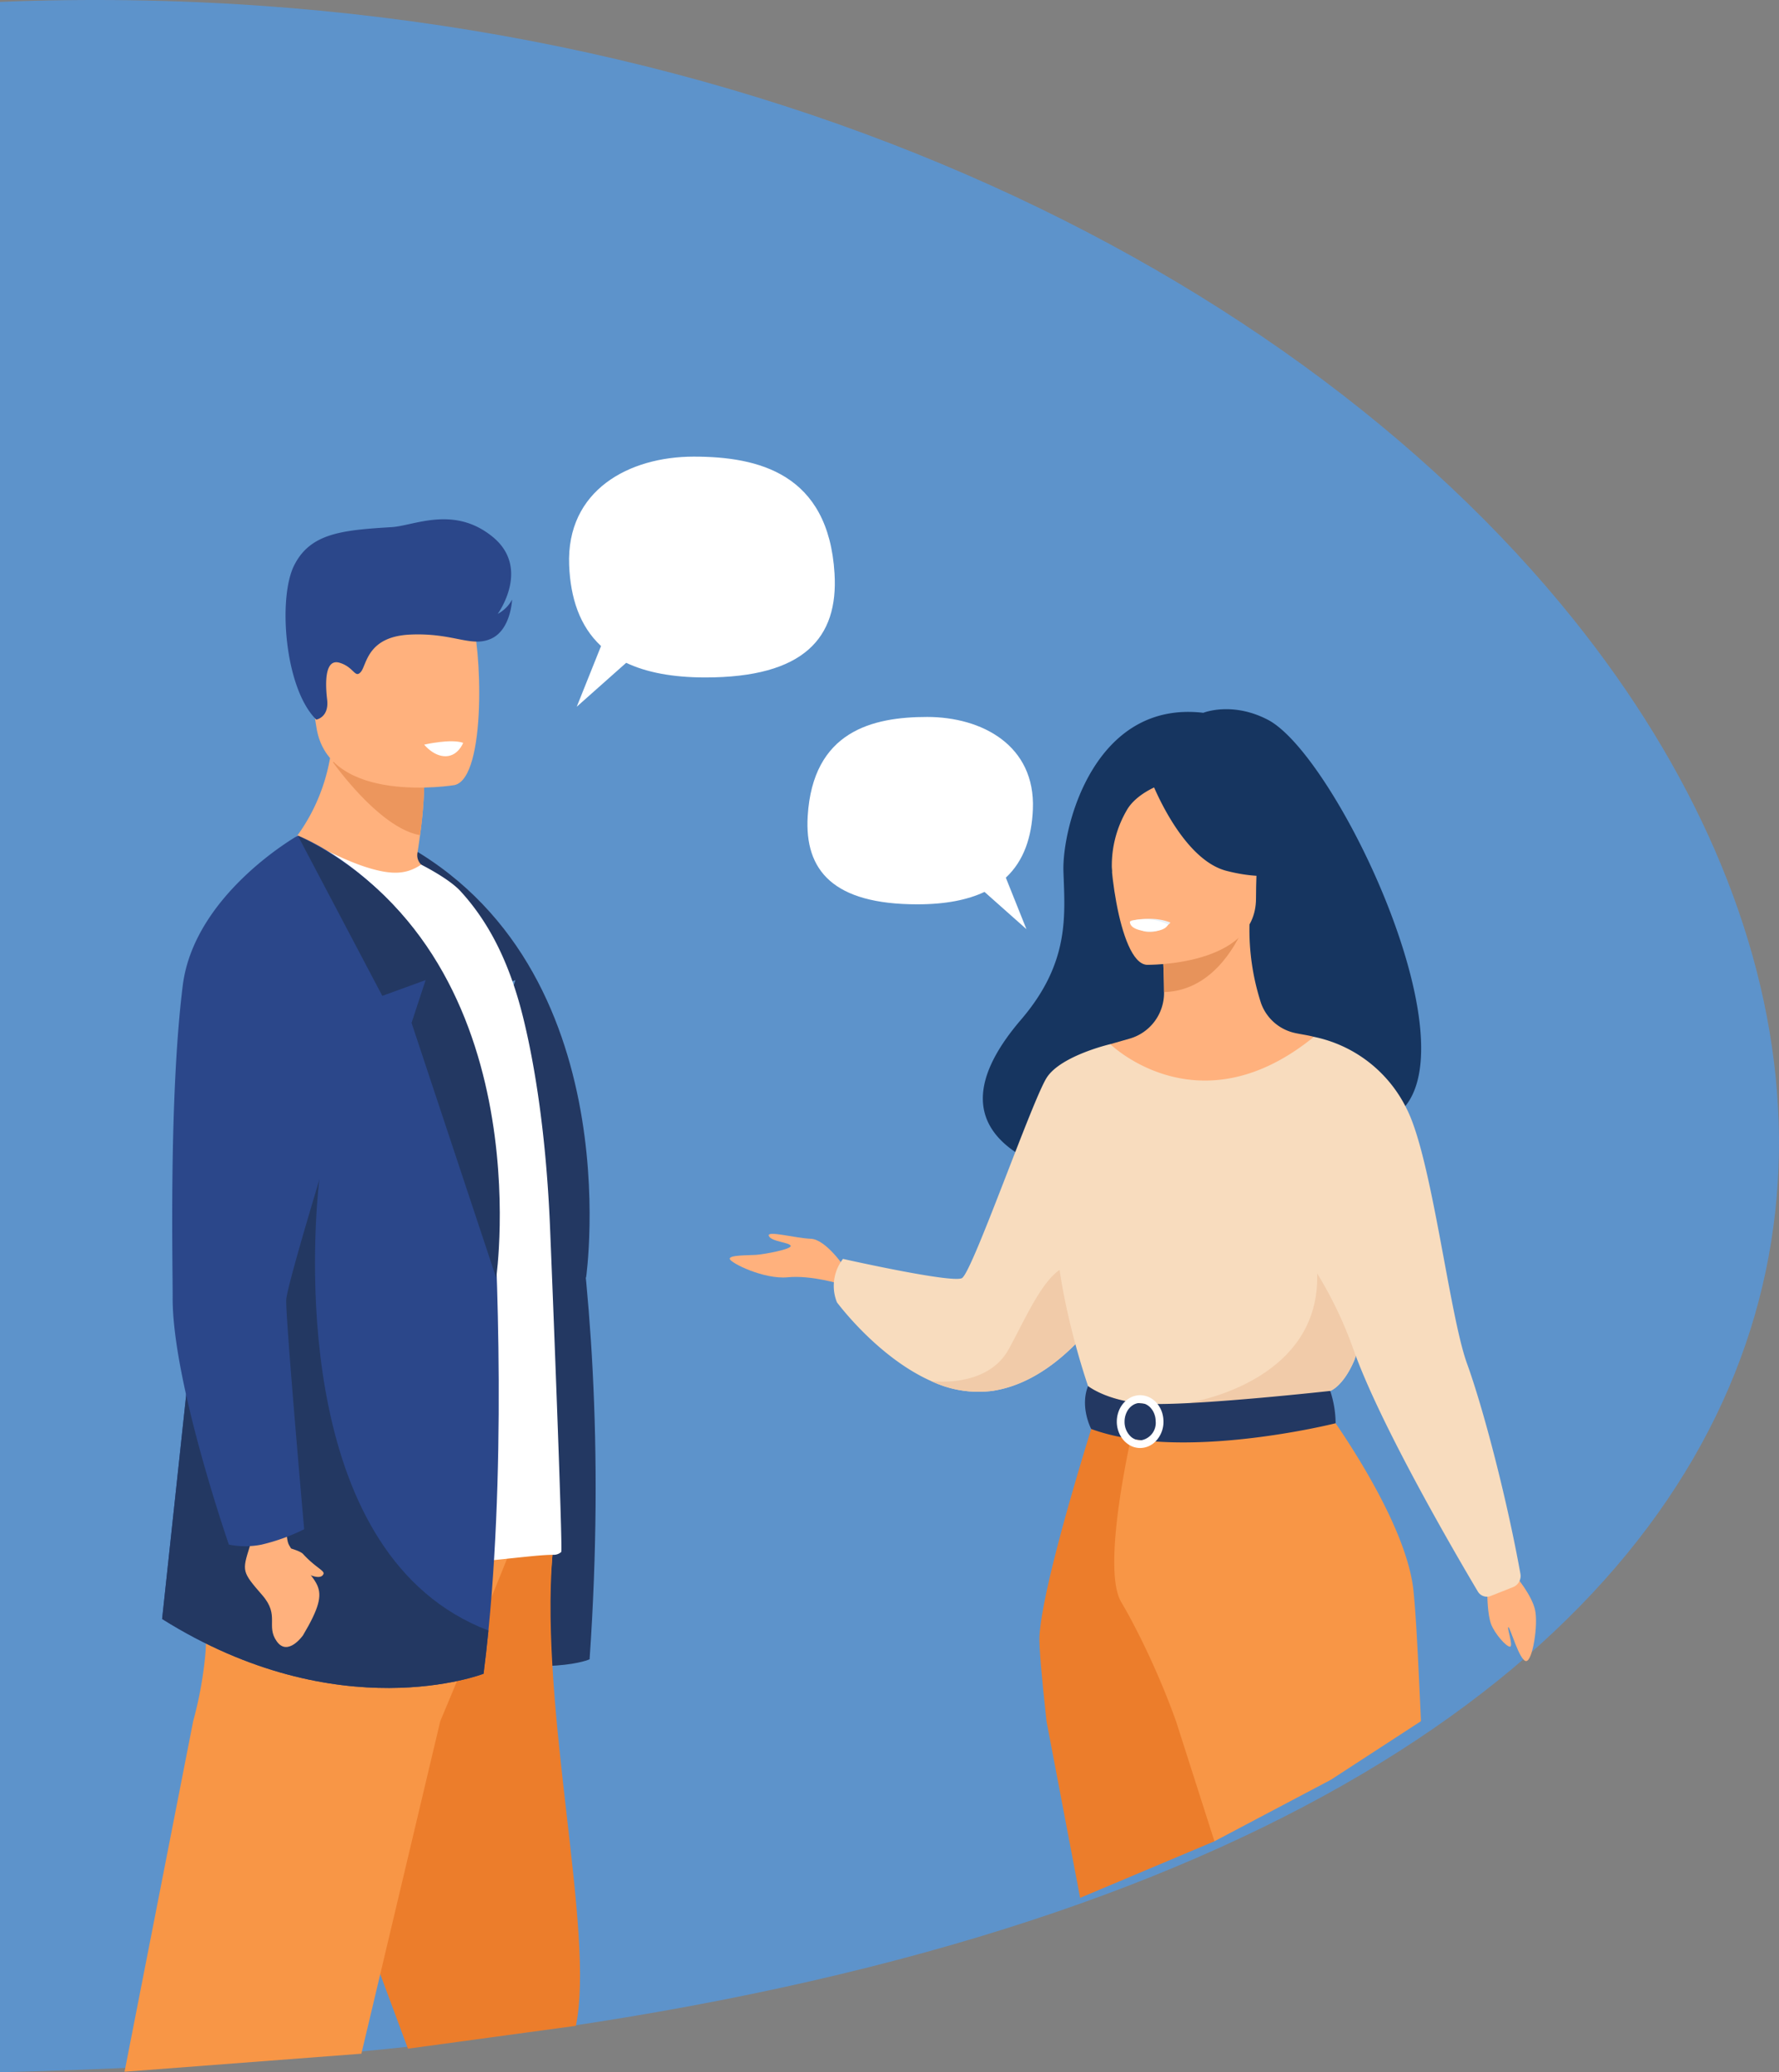 <svg xmlns="http://www.w3.org/2000/svg" width="385.667" height="449.266" viewBox="0 0 385.667 449.266"><rect x="0" y="0" width="385.667" height="449.266" fill="#808080" stroke="none"/><defs><style>.a{fill:#5d93cb;}.a,.b,.c,.d,.e,.f,.g,.h,.i,.j,.k,.l,.m{fill-rule:evenodd;}.b{fill:#fff;}.c{fill:#233862;}.d{fill:#f89646;}.e{fill:#ec7d2b;}.f{fill:#ffb17d;}.g{fill:#2b478a;}.h{fill:#ec965d;}.i{fill:#163560;}.j{fill:#f8dcbe;}.k{fill:#f1cba9;}.l{fill:#e7935b;}.m{fill:#eaf2f9;}</style></defs><g transform="translate(-719 -39)"><path class="a" d="M2333.09,557.657C2269.82,478.8,2144.55,417.8,1992,423.806V872.664C2373.96,863.934,2436.74,686.847,2333.09,557.657Z" transform="translate(-1273 -384.398)"/><g transform="translate(712.417 -383.259)"><path class="b" d="M2121.97,544.83c-.662-16.32,13.02-23.571,27.008-23.571s29.2,3.624,30.521,25.325c.851,13.961-6.59,22.551-28.019,22.551-7.23,0-12.846-1.139-17.152-3.173l-10.714,9.52,5.266-13.158C2124.22,557.988,2122.26,551.872,2121.97,544.83Z" transform="translate(-1992)"/><path class="c" d="M2082.62,603.429l18.308,34.741,9.39-3.417-3.043,9.272,18.357,55.3S2135.78,629.061,2082.62,603.429Z" transform="translate(-1992)"/><path class="c" d="M2113.17,634.147S2132.89,688.7,2126.4,782c0,0-7.834,3.873-34.215-.761C2065.67,776.579,2113.17,634.147,2113.17,634.147Z" transform="translate(-1992)"/><path class="d" d="M2118.57,756.506s-.078,1-.224,2.847c-.338,4.225-1.03,12.882-1.92,24.136-.294,3.714-.614,7.714-.951,11.935h-54.837c-.2-3.6-.4-7.059-.582-10.354-.119-2.045-.23-4.023-.338-5.922v-.008c-.582-10.357-1.026-18.5-1.268-22.856-.012-.333-.031-.649-.047-.936-.1-1.672-.139-2.576-.139-2.576l2.387.146,3.813.238,15.166.94,4.76.293,7.127.441h.008l14.421.9Z" transform="translate(-1992)"/><path class="e" d="M2118.57,756.506s-.078,1-.224,2.847c-2.752,34.467,9.273,81.746,5.088,102.117l-36.414,4.957-26.382-71c-.2-3.6-.4-7.059-.582-10.354-.119-2.045-.23-4.023-.338-5.922v-.008c-.582-10.357-1.026-18.5-1.268-22.856-.012-.333-.031-.649-.047-.936-.1-1.672-.139-2.576-.139-2.576l2.387.146,3.813.238,15.166.94,4.76.293,7.127.441h.008l14.421.9Z" transform="translate(-1992)"/><path class="d" d="M2108.71,759.7s-.069.17-.2.5c-.449,1.126-1.643,4.083-3.415,8.452-.761,1.858-1.626,3.98-2.586,6.319-.925,2.267-1.945,4.741-3.043,7.4q-.87,2.1-1.807,4.353c-1.142,2.75-2.352,5.66-3.632,8.7l-17.1,72.095-51.344,3.907,14.875-76a83.809,83.809,0,0,0,2.7-15.205c.023-.52.047-1.067.075-1.629.443-8.388,1.692-20.867,2.545-28.834.487-4.559.848-7.643.848-7.643l17.3,4.9,13.977,3.96,6.608,1.871,7.008,1.987h.008l14.248,4.038Z" transform="translate(-1992)"/><path class="f" d="M2099.03,617.516c-15.2,4.8-41.51-8.15-41.51-8.15s14.016-10.522,13.283-32.4l11.756,9.474,7.984,6.435a95.307,95.307,0,0,1-.9,10.442c-.163,1.212-.35,2.521-.568,3.919a2.822,2.822,0,0,0,1.277,2.837,35.92,35.92,0,0,1,8.678,7.443Z" transform="translate(-1992)"/><path class="b" d="M2120.25,758.746a2.456,2.456,0,0,1-1.6.61c-5.707-.079-22.351,3.092-36.442,1.645-11.877-1.137-22.388-4.657-33.678-9.716-1.5-.673-4.947-2.513-4.872-4.189.052-1.836.235-4.5.465-7.849.8-11.65,2.192-31.691.832-54.814-.246-4.3-.373-8.573-.389-12.779-.115-31.336,6.1-58.9,18.584-68.225,0,0,8.7,4.884,14.734,6.811,5.9,1.887,8.942,1.507,12-.524,0,0,5.963,2.963,8.514,5.741,5.9,6.433,10.5,14.968,13.549,27.224,2.594,10.429,5.015,25.639,5.854,45.13C2118.18,696.642,2120.63,758.44,2120.25,758.746Z" transform="translate(-1992)"/><path class="g" d="M2104.47,775.771c-.312,3.155-.666,6.287-1.055,9.367,0,0-31.307,12.2-69.686-11.872l7.452-69.378,5.232-48.685,16.74-51.773s40.175,15.154,42.034,71.886C2105.87,687.339,2108.6,733.987,2104.47,775.771Z" transform="translate(-1992)"/><path class="c" d="M2104.47,775.771c-.312,3.155-.666,6.287-1.055,9.367,0,0-31.307,12.2-69.686-11.872l7.452-69.378L2067.81,678s-.112.9-.262,2.513C2066.29,694.2,2062.55,759.761,2104.47,775.771Z" transform="translate(-1992)"/><path class="h" d="M2090.54,592.878a95.426,95.426,0,0,1-.9,10.442c-8.848-1.518-18.885-15.82-18.885-15.82a28.2,28.2,0,0,1,11.8-1.057Z" transform="translate(-1992)"/><path class="f" d="M2097.13,592.472s-27.384,4.55-29.952-12.548-7.837-28.025,9.537-31.652,21.764,2.384,24.012,7.882S2104.18,590.848,2097.13,592.472Z" transform="translate(-1992)"/><path class="f" d="M2060.68,750.96s-.238,4.884.543,6.244c5.288,9.212,10.116,7.71,3.044,19.61,0,0-3.286,4.689-5.688,1.3s.706-5.578-3.131-10c-4.428-5.1-4.4-5.2-2.716-10.567l-.289-5.625Z" transform="translate(-1992)"/><path class="g" d="M2055.25,757.152a42.875,42.875,0,0,0,9.272-3.337s-4.007-45.332-3.889-49.676,18.5-63,18.5-63l-15.978-37.714s-22.48,12.688-24.954,32.509c-3.052,24.49-2.148,61.453-2.188,67.542-.131,18.2,12.189,53.664,12.189,53.664a18.032,18.032,0,0,0,7.048.012Z" transform="translate(-1992)"/><path class="g" d="M2067.15,578.278s2.81-.469,2.354-4.339-.443-8.932,2.7-7.988,3.306,3.463,4.6,1.991,1.316-7.67,10.683-8.1,13.168,2.828,17.518.913,4.591-8.5,4.591-8.5a7.525,7.525,0,0,1-3.113,3.1s7.264-9.936-1.15-16.749-16.982-2.353-21.85-2.059c-10.726.649-17.651,1.292-21.155,8.34S2060.27,571.5,2067.15,578.278Z" transform="translate(-1992)"/><path class="f" d="M2059.46,757.414s3.992.852,4.828,1.767c2.684,2.938,4.726,3.608,4.419,4.333-.633,1.506-3.768.107-5.953-1.569a11.947,11.947,0,0,1-3.294-4.531Z" transform="translate(-1992)"/><path class="c" d="M2063.15,603.429l18.309,34.741,9.39-3.417-3.047,9.272,18.354,55.3S2116.31,629.061,2063.15,603.429Z" transform="translate(-1992)"/><path class="b" d="M2098.99,583.318s-1.063,2.819-3.727,2.9-4.725-2.514-4.725-2.514S2096.33,582.358,2098.99,583.318Z" transform="translate(-1992)"/><path class="i" d="M2273.42,578.3c-7.756-4.026-13.973-1.5-13.973-1.5-23.726-2.786-30.643,24.888-30.323,34.408s1.409,19.752-9.192,32.119c-12.339,14.4-9.287,23.256-1.245,28.7a38.974,38.974,0,0,0,9.866,4.559c1.262.408,2.551.777,3.839,1.1,2.974.762,5.949,1.329,8.681,1.749a108.745,108.745,0,0,0,12.365,1.2c.355-19.05,15.711-20.754,25.447-18.911a26.619,26.619,0,0,1,5.128,1.462c1.91.8,2.974,1.642,2.68,2.209a31.834,31.834,0,0,0,3.147.6c6.434.924,10.748-.63,13.394-3.909C2316.58,645.634,2287.77,585.737,2273.42,578.3Z" transform="translate(-1992)"/><path class="f" d="M2181.89,697.313s-4.176-6.351-7.531-6.478-9.6-1.866-9.1-.622,4.358,1.371,4.73,2.12-5.724,1.868-7.471,1.991-5.854,0-5.732.871,7.41,4.488,12.554,3.988,11.492,1.495,11.492,1.495Z" transform="translate(-1992)"/><path class="j" d="M2242.24,699.37a63.226,63.226,0,0,1-6.382,9.652c-4.963,6.211-12.606,13.386-22.2,14.8a23.822,23.822,0,0,1-13.2-2.14.05.05,0,0,0-.018,0c-11.655-5.177-20.423-17.077-20.423-17.077a9.572,9.572,0,0,1,1.315-9.407s23.536,5.3,25.775,4.175,15.322-38.8,18.435-43.533,13.731-7.2,13.731-7.2Z" transform="translate(-1992)"/><path class="k" d="M2235.86,709.022c-4.963,6.211-12.606,13.386-22.2,14.8a23.822,23.822,0,0,1-13.2-2.14c.458.059,12.1,1.5,16.74-6.806,4.738-8.471,9.857-21.925,16.887-17.438C2237.12,699.374,2236.99,704.182,2235.86,709.022Z" transform="translate(-1992)"/><path class="f" d="M2298.03,757.033c-8.3-18.626-13.385-23.974-12.417-29.757.726-4.3-2.2-80.223-2.2-80.223-.986-.3-2.966-.578-4.038-.82a10.11,10.11,0,0,1-7.4-6.438,51.5,51.5,0,0,1-2.516-17.128l-1.063.21-17.89,3.54s.406,5.632.423,10.936v.131a10.294,10.294,0,0,1-7.427,9.95c-2.257.65-4.228,1.208-4.228,1.208s-6.572,18.754-7.817,38.019c-1.262,19.269,11.941,27.637-.1,66.138C2219.06,792.118,2302.62,767.324,2298.03,757.033Z" transform="translate(-1992)"/><path class="l" d="M2250.51,626.417s.406,5.632.423,10.936c10-.281,15.3-9.414,17.467-14.476Z" transform="translate(-1992)"/><path class="f" d="M2247.17,631.439s23.683.393,23.7-14.36,3.078-24.64-12.045-25.513-18.063,4.753-19.265,9.675S2241.01,630.96,2247.17,631.439Z" transform="translate(-1992)"/><path class="i" d="M2248.04,591.2s6.486,17.308,16.438,19.868,14.267-.107,14.267-.107a28.177,28.177,0,0,1-9.218-16.651S2252.94,582.967,2248.04,591.2Z" transform="translate(-1992)"/><path class="i" d="M2249.65,592.609s-4.808,1.8-6.788,5.3a23.782,23.782,0,0,0-3.2,13.545s-4.885-11.765.6-18.42C2246.09,585.982,2249.65,592.609,2249.65,592.609Z" transform="translate(-1992)"/><path class="m" d="M2252.32,622.286a5.979,5.979,0,0,1-4.912,2,4.367,4.367,0,0,1-3.649-2.41S2248.61,620.711,2252.32,622.286Z" transform="translate(-1992)"/><path class="j" d="M2294.81,680.636s-.087,11.234-.692,21.409c-.4,6.743-1.02,13.025-1.989,15.262-2.429,5.6-5.162,6.516-5.162,6.516l-21.193,5.193-7.453,1.823-23.5-7.016s-10.7-29.872-6.4-46.687a129.357,129.357,0,0,1,10.861-28.494s19.169,18.774,44.141-1.593Z" transform="translate(-1992)"/><path class="k" d="M2294.11,702.045c-.4,6.743-1.02,13.025-1.989,15.262-2.429,5.6-5.162,6.516-5.162,6.516l-21.193,5.193-9.209-2.7s30.731-4.658,27.324-31.089Z" transform="translate(-1992)"/><path class="e" d="M2272.18,795.424l-10.313,26.038-29.122,12.265-7.291-38.3c-1.055-9.652-1.652-16.366-1.522-18.515.6-9.918,8.249-35.28,11.215-44.841.717-2.322,1.167-3.714,1.167-3.714H2267.8v.468c.009.821.026,2.691.087,5.45.173,7.345.639,20.989,2,37.788C2270.47,779.338,2271.22,787.211,2272.18,795.424Z" transform="translate(-1992)"/><path class="d" d="M2306.63,795.424l-19.511,12.694-25.259,13.344-8.329-26.038a170.279,170.279,0,0,0-9.632-21.814q-1.091-2.056-2.248-4.007c-3.494-5.891-.087-25.052,1.781-34.035.1-.483.2-.943.294-1.367.026-.139.052-.27.078-.4.406-1.848.674-2.958.674-2.958l4.643-.4,1.678-.139,4.4-.384h.009L2265.7,729h.009l.19-.012h.008l1.894-.166,17.812-1.546s.986,1.324,2.516,3.556c4.955,7.242,15.625,24.056,16.887,36.361C2305.6,772.818,2306.09,783.389,2306.63,795.424Z" transform="translate(-1992)"/><path class="b" d="M2251.8,622.682s-.406,1.741-4.738,1.471c0,0-3.632-.225-3.519-2.136a11.69,11.69,0,0,1,8.257.665Z" transform="translate(-1992)"/><path class="c" d="M2234.46,722.765s4.669,3.7,13.947,3.884c11.085.222,38.555-2.826,38.555-2.826a22.685,22.685,0,0,1,1.167,7.009s-33.549,8.463-52.986,1.236C2235.14,732.068,2232.64,727.351,2234.46,722.765Z" transform="translate(-1992)"/><path class="b" d="M2249.13,730.475a3.828,3.828,0,0,1-3.095,4.035h-.017c-.087.008-.173.012-.26.012a2.773,2.773,0,0,1-.951-.162h-.018a3.144,3.144,0,0,1-.976-.559,4.352,4.352,0,0,1-1.436-3.322,4.614,4.614,0,0,1,.5-2.121,3.615,3.615,0,0,1,1.625-1.641,3.174,3.174,0,0,1,.882-.262q.185-.021.372-.023a2.8,2.8,0,0,1,.856.135,3.327,3.327,0,0,1,1.7,1.287h.008a3.5,3.5,0,0,1,.3.5,4.474,4.474,0,0,1,.5,2.081v.04Zm1.678-.179a6.709,6.709,0,0,0-.3-1.791c-.017-.052-.035-.1-.052-.151a5.852,5.852,0,0,0-.934-1.693,4.807,4.807,0,0,0-3.761-1.914,4.664,4.664,0,0,0-3.173,1.273h-.009c-.026.027-.06.055-.095.09a5.719,5.719,0,0,0-1.427,2.244,6.315,6.315,0,0,0-.363,2.121,6.187,6.187,0,0,0,.977,3.373,5.346,5.346,0,0,0,1.773,1.72,4.578,4.578,0,0,0,2.317.631,4.7,4.7,0,0,0,3.312-1.412,6.046,6.046,0,0,0,1.738-4.312Z" transform="translate(-1992)"/><path class="f" d="M2321.02,768.088s.026,4.29.839,6.355,3.251,4.828,4.064,4.828-.744-4.309-.337-4.222,2.369,7.171,3.8,7.342,2.715-7.948,1.971-11.136-3.969-7.011-3.969-7.011Z" transform="translate(-1992)"/><path class="j" d="M2283.42,647.053a28.825,28.825,0,0,1,20.147,15.67c5.456,10.738,9.191,44.511,13.039,55.142,3.683,10.18,8.759,29.853,11.587,45.614a2.6,2.6,0,0,1-1.609,2.885l-4.816,1.911a2.287,2.287,0,0,1-2.8-.948c-4.271-7.19-21.158-35.976-27.02-52.633a87.008,87.008,0,0,0-19.672-31.565Z" transform="translate(-1992)"/><path class="b" d="M2222.5,597.7c.562-13.848-11.048-20-22.916-20s-24.781,3.075-25.9,21.488c-.722,11.846,5.592,19.135,23.775,19.135,6.134,0,10.9-.967,14.553-2.692l9.091,8.077-4.468-11.164C2220.59,608.86,2222.26,603.67,2222.5,597.7Z" transform="translate(-1992)"/></g></g></svg>